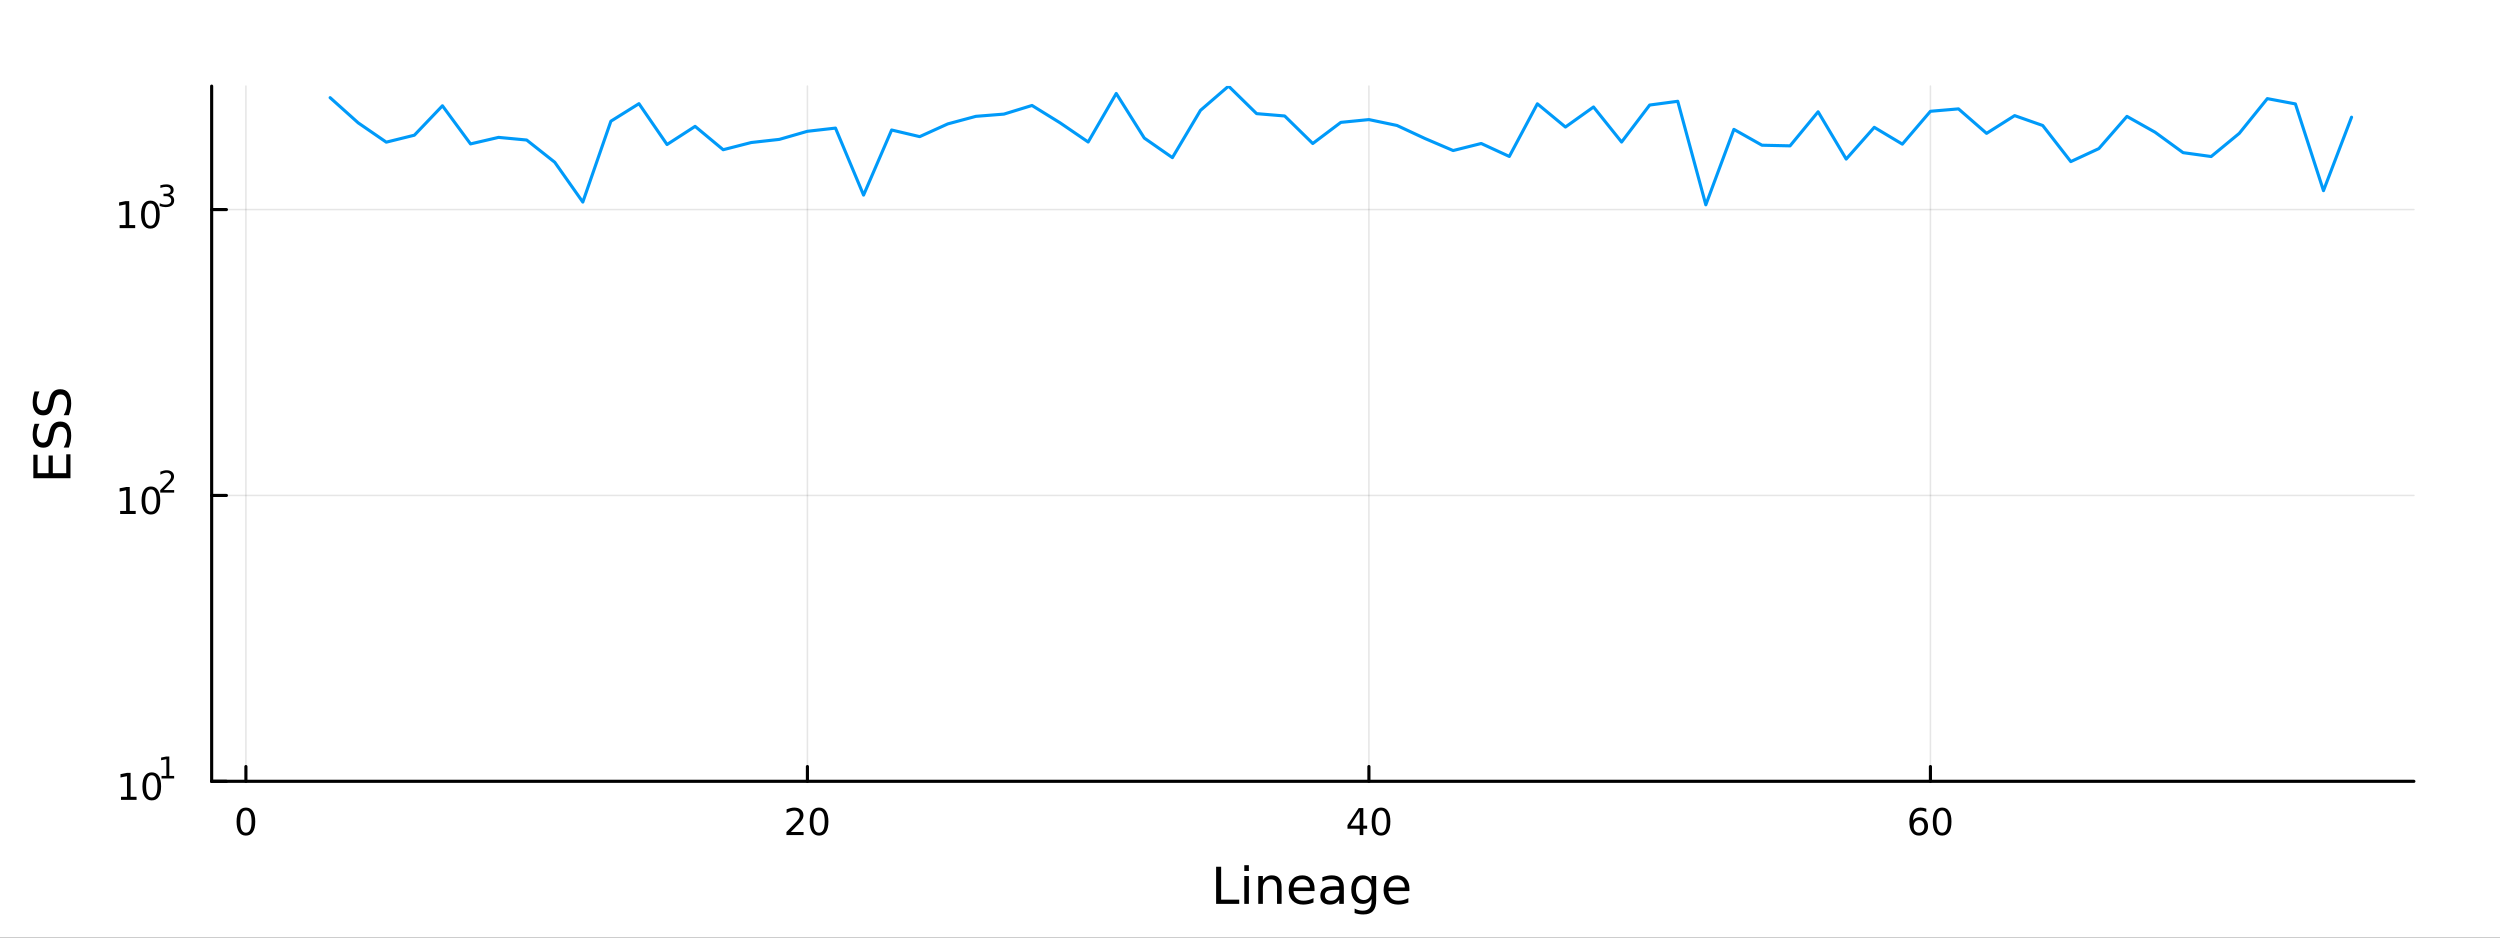 <?xml version="1.0" encoding="utf-8"?>
<svg xmlns="http://www.w3.org/2000/svg" xmlns:xlink="http://www.w3.org/1999/xlink" width="800" height="300" viewBox="0 0 3200 1200">
<rect x="0" y="0" width="3200" height="1200" fill="#333333" stroke="none"/>
<defs>
  <clipPath id="clip120">
    <rect x="0" y="0" width="3200" height="1200"/>
  </clipPath>
</defs>
<path clip-path="url(#clip120)" d="M0 1200 L3200 1200 L3200 0 L0 0  Z" fill="#ffffff" fill-rule="evenodd" fill-opacity="1"/>
<defs>
  <clipPath id="clip121">
    <rect x="640" y="0" width="2241" height="1200"/>
  </clipPath>
</defs>
<path clip-path="url(#clip120)" d="M270.918 1000.1 L3089.76 1000.1 L3089.76 110.236 L270.918 110.236  Z" fill="#ffffff" fill-rule="evenodd" fill-opacity="1"/>
<defs>
  <clipPath id="clip122">
    <rect x="270" y="110" width="2820" height="891"/>
  </clipPath>
</defs>
<polyline clip-path="url(#clip122)" style="stroke:#000000; stroke-linecap:round; stroke-linejoin:round; stroke-width:2; stroke-opacity:0.1; fill:none" points="314.76,1000.1 314.76,110.236 "/>
<polyline clip-path="url(#clip122)" style="stroke:#000000; stroke-linecap:round; stroke-linejoin:round; stroke-width:2; stroke-opacity:0.1; fill:none" points="1033.49,1000.1 1033.49,110.236 "/>
<polyline clip-path="url(#clip122)" style="stroke:#000000; stroke-linecap:round; stroke-linejoin:round; stroke-width:2; stroke-opacity:0.1; fill:none" points="1752.21,1000.1 1752.21,110.236 "/>
<polyline clip-path="url(#clip122)" style="stroke:#000000; stroke-linecap:round; stroke-linejoin:round; stroke-width:2; stroke-opacity:0.1; fill:none" points="2470.94,1000.1 2470.94,110.236 "/>
<polyline clip-path="url(#clip120)" style="stroke:#000000; stroke-linecap:round; stroke-linejoin:round; stroke-width:4; stroke-opacity:1; fill:none" points="270.918,1000.1 3089.76,1000.1 "/>
<polyline clip-path="url(#clip120)" style="stroke:#000000; stroke-linecap:round; stroke-linejoin:round; stroke-width:4; stroke-opacity:1; fill:none" points="314.76,1000.1 314.76,981.2 "/>
<polyline clip-path="url(#clip120)" style="stroke:#000000; stroke-linecap:round; stroke-linejoin:round; stroke-width:4; stroke-opacity:1; fill:none" points="1033.49,1000.1 1033.49,981.2 "/>
<polyline clip-path="url(#clip120)" style="stroke:#000000; stroke-linecap:round; stroke-linejoin:round; stroke-width:4; stroke-opacity:1; fill:none" points="1752.21,1000.1 1752.21,981.2 "/>
<polyline clip-path="url(#clip120)" style="stroke:#000000; stroke-linecap:round; stroke-linejoin:round; stroke-width:4; stroke-opacity:1; fill:none" points="2470.94,1000.1 2470.94,981.2 "/>
<path clip-path="url(#clip120)" d="M314.76 1037.42 Q311.149 1037.42 309.32 1040.98 Q307.515 1044.52 307.515 1051.65 Q307.515 1058.76 309.32 1062.32 Q311.149 1065.87 314.76 1065.87 Q318.394 1065.87 320.2 1062.32 Q322.028 1058.76 322.028 1051.65 Q322.028 1044.52 320.2 1040.98 Q318.394 1037.42 314.76 1037.42 M314.76 1033.71 Q320.57 1033.71 323.626 1038.32 Q326.704 1042.9 326.704 1051.65 Q326.704 1060.38 323.626 1064.99 Q320.57 1069.57 314.76 1069.57 Q308.95 1069.57 305.871 1064.99 Q302.816 1060.38 302.816 1051.65 Q302.816 1042.9 305.871 1038.32 Q308.95 1033.71 314.76 1033.71 Z" fill="#000000" fill-rule="nonzero" fill-opacity="1" /><path clip-path="url(#clip120)" d="M1012.26 1064.96 L1028.58 1064.96 L1028.58 1068.9 L1006.63 1068.9 L1006.63 1064.96 Q1009.3 1062.21 1013.88 1057.58 Q1018.49 1052.93 1019.67 1051.58 Q1021.91 1049.06 1022.79 1047.32 Q1023.7 1045.56 1023.7 1043.87 Q1023.7 1041.12 1021.75 1039.38 Q1019.83 1037.65 1016.73 1037.65 Q1014.53 1037.65 1012.07 1038.41 Q1009.64 1039.18 1006.87 1040.73 L1006.87 1036 Q1009.69 1034.87 1012.14 1034.29 Q1014.6 1033.71 1016.63 1033.71 Q1022.01 1033.71 1025.2 1036.4 Q1028.39 1039.08 1028.39 1043.57 Q1028.39 1045.7 1027.58 1047.62 Q1026.8 1049.52 1024.69 1052.12 Q1024.11 1052.79 1021.01 1056 Q1017.91 1059.2 1012.26 1064.96 Z" fill="#000000" fill-rule="nonzero" fill-opacity="1" /><path clip-path="url(#clip120)" d="M1048.39 1037.42 Q1044.78 1037.42 1042.95 1040.98 Q1041.15 1044.52 1041.15 1051.65 Q1041.15 1058.76 1042.95 1062.32 Q1044.78 1065.87 1048.39 1065.87 Q1052.03 1065.87 1053.83 1062.32 Q1055.66 1058.76 1055.66 1051.65 Q1055.66 1044.52 1053.83 1040.98 Q1052.03 1037.42 1048.39 1037.42 M1048.39 1033.71 Q1054.2 1033.71 1057.26 1038.32 Q1060.34 1042.9 1060.34 1051.65 Q1060.34 1060.38 1057.26 1064.99 Q1054.2 1069.57 1048.39 1069.57 Q1042.58 1069.57 1039.51 1064.99 Q1036.45 1060.38 1036.45 1051.65 Q1036.45 1042.9 1039.51 1038.32 Q1042.58 1033.71 1048.39 1033.71 Z" fill="#000000" fill-rule="nonzero" fill-opacity="1" /><path clip-path="url(#clip120)" d="M1740.38 1038.41 L1728.58 1056.86 L1740.38 1056.86 L1740.38 1038.41 M1739.16 1034.34 L1745.04 1034.34 L1745.04 1056.86 L1749.97 1056.86 L1749.97 1060.75 L1745.04 1060.75 L1745.04 1068.9 L1740.38 1068.9 L1740.38 1060.75 L1724.78 1060.75 L1724.78 1056.24 L1739.16 1034.34 Z" fill="#000000" fill-rule="nonzero" fill-opacity="1" /><path clip-path="url(#clip120)" d="M1767.7 1037.42 Q1764.09 1037.42 1762.26 1040.98 Q1760.45 1044.52 1760.45 1051.65 Q1760.45 1058.76 1762.26 1062.32 Q1764.09 1065.87 1767.7 1065.87 Q1771.33 1065.87 1773.14 1062.32 Q1774.97 1058.76 1774.97 1051.65 Q1774.97 1044.52 1773.14 1040.98 Q1771.33 1037.42 1767.7 1037.42 M1767.7 1033.71 Q1773.51 1033.71 1776.57 1038.32 Q1779.64 1042.9 1779.64 1051.65 Q1779.64 1060.38 1776.57 1064.99 Q1773.51 1069.57 1767.7 1069.57 Q1761.89 1069.57 1758.81 1064.99 Q1755.76 1060.38 1755.76 1051.65 Q1755.76 1042.9 1758.81 1038.32 Q1761.89 1033.71 1767.7 1033.71 Z" fill="#000000" fill-rule="nonzero" fill-opacity="1" /><path clip-path="url(#clip120)" d="M2456.35 1049.75 Q2453.2 1049.75 2451.35 1051.91 Q2449.52 1054.06 2449.52 1057.81 Q2449.52 1061.54 2451.35 1063.71 Q2453.2 1065.87 2456.35 1065.87 Q2459.49 1065.87 2461.32 1063.71 Q2463.17 1061.54 2463.17 1057.81 Q2463.17 1054.06 2461.32 1051.91 Q2459.49 1049.75 2456.35 1049.75 M2465.63 1035.1 L2465.63 1039.36 Q2463.87 1038.53 2462.06 1038.09 Q2460.28 1037.65 2458.52 1037.65 Q2453.89 1037.65 2451.44 1040.77 Q2449.01 1043.9 2448.66 1050.22 Q2450.03 1048.2 2452.09 1047.14 Q2454.15 1046.05 2456.62 1046.05 Q2461.83 1046.05 2464.84 1049.22 Q2467.87 1052.37 2467.87 1057.81 Q2467.87 1063.13 2464.72 1066.35 Q2461.58 1069.57 2456.35 1069.57 Q2450.35 1069.57 2447.18 1064.99 Q2444.01 1060.38 2444.01 1051.65 Q2444.01 1043.46 2447.9 1038.6 Q2451.79 1033.71 2458.34 1033.71 Q2460.1 1033.71 2461.88 1034.06 Q2463.68 1034.41 2465.63 1035.1 Z" fill="#000000" fill-rule="nonzero" fill-opacity="1" /><path clip-path="url(#clip120)" d="M2485.93 1037.42 Q2482.32 1037.42 2480.49 1040.98 Q2478.68 1044.52 2478.68 1051.65 Q2478.68 1058.76 2480.49 1062.32 Q2482.32 1065.87 2485.93 1065.87 Q2489.56 1065.87 2491.37 1062.32 Q2493.2 1058.76 2493.2 1051.65 Q2493.2 1044.52 2491.37 1040.98 Q2489.56 1037.42 2485.93 1037.42 M2485.93 1033.71 Q2491.74 1033.71 2494.79 1038.32 Q2497.87 1042.9 2497.87 1051.65 Q2497.87 1060.38 2494.79 1064.99 Q2491.74 1069.57 2485.93 1069.57 Q2480.12 1069.57 2477.04 1064.99 Q2473.98 1060.38 2473.98 1051.65 Q2473.98 1042.9 2477.04 1038.32 Q2480.12 1033.71 2485.93 1033.71 Z" fill="#000000" fill-rule="nonzero" fill-opacity="1" /><path clip-path="url(#clip120)" d="M1556.64 1109.44 L1563.07 1109.44 L1563.07 1151.55 L1586.21 1151.55 L1586.21 1156.96 L1556.64 1156.96 L1556.64 1109.44 Z" fill="#000000" fill-rule="nonzero" fill-opacity="1" /><path clip-path="url(#clip120)" d="M1592.7 1121.31 L1598.56 1121.31 L1598.56 1156.96 L1592.7 1156.96 L1592.7 1121.31 M1592.7 1107.44 L1598.56 1107.44 L1598.56 1114.85 L1592.7 1114.85 L1592.7 1107.44 Z" fill="#000000" fill-rule="nonzero" fill-opacity="1" /><path clip-path="url(#clip120)" d="M1640.44 1135.45 L1640.44 1156.96 L1634.59 1156.96 L1634.59 1135.64 Q1634.59 1130.58 1632.61 1128.06 Q1630.64 1125.55 1626.69 1125.55 Q1621.95 1125.55 1619.21 1128.57 Q1616.48 1131.59 1616.48 1136.81 L1616.48 1156.96 L1610.59 1156.96 L1610.59 1121.31 L1616.48 1121.31 L1616.48 1126.85 Q1618.58 1123.64 1621.41 1122.05 Q1624.27 1120.45 1628 1120.45 Q1634.14 1120.45 1637.29 1124.27 Q1640.44 1128.06 1640.44 1135.45 Z" fill="#000000" fill-rule="nonzero" fill-opacity="1" /><path clip-path="url(#clip120)" d="M1682.62 1137.67 L1682.62 1140.54 L1655.69 1140.54 Q1656.07 1146.59 1659.32 1149.77 Q1662.6 1152.92 1668.42 1152.92 Q1671.79 1152.92 1674.95 1152.09 Q1678.13 1151.26 1681.25 1149.61 L1681.25 1155.15 Q1678.1 1156.48 1674.79 1157.18 Q1671.48 1157.88 1668.07 1157.88 Q1659.54 1157.88 1654.54 1152.92 Q1649.58 1147.95 1649.58 1139.49 Q1649.58 1130.74 1654.29 1125.61 Q1659.03 1120.45 1667.05 1120.45 Q1674.25 1120.45 1678.42 1125.1 Q1682.62 1129.72 1682.62 1137.67 M1676.76 1135.95 Q1676.7 1131.15 1674.05 1128.28 Q1671.44 1125.42 1667.12 1125.42 Q1662.21 1125.42 1659.25 1128.19 Q1656.33 1130.96 1655.88 1135.99 L1676.76 1135.95 Z" fill="#000000" fill-rule="nonzero" fill-opacity="1" /><path clip-path="url(#clip120)" d="M1708.43 1139.04 Q1701.33 1139.04 1698.59 1140.67 Q1695.86 1142.29 1695.86 1146.2 Q1695.86 1149.32 1697.89 1151.17 Q1699.96 1152.98 1703.5 1152.98 Q1708.37 1152.98 1711.29 1149.55 Q1714.25 1146.08 1714.25 1140.35 L1714.25 1139.04 L1708.43 1139.04 M1720.11 1136.62 L1720.11 1156.96 L1714.25 1156.96 L1714.25 1151.55 Q1712.25 1154.8 1709.26 1156.36 Q1706.27 1157.88 1701.94 1157.88 Q1696.46 1157.88 1693.22 1154.83 Q1690 1151.74 1690 1146.59 Q1690 1140.57 1694.01 1137.51 Q1698.05 1134.46 1706.04 1134.46 L1714.25 1134.46 L1714.25 1133.89 Q1714.25 1129.84 1711.58 1127.65 Q1708.94 1125.42 1704.13 1125.42 Q1701.08 1125.42 1698.18 1126.15 Q1695.28 1126.88 1692.61 1128.35 L1692.61 1122.94 Q1695.83 1121.7 1698.85 1121.09 Q1701.87 1120.45 1704.74 1120.45 Q1712.47 1120.45 1716.29 1124.46 Q1720.11 1128.48 1720.11 1136.62 Z" fill="#000000" fill-rule="nonzero" fill-opacity="1" /><path clip-path="url(#clip120)" d="M1755.63 1138.72 Q1755.63 1132.36 1752.99 1128.86 Q1750.38 1125.36 1745.64 1125.36 Q1740.93 1125.36 1738.28 1128.86 Q1735.67 1132.36 1735.67 1138.72 Q1735.67 1145.06 1738.28 1148.56 Q1740.93 1152.06 1745.64 1152.06 Q1750.38 1152.06 1752.99 1148.56 Q1755.63 1145.06 1755.63 1138.72 M1761.49 1152.54 Q1761.49 1161.64 1757.45 1166.06 Q1753.4 1170.52 1745.06 1170.52 Q1741.98 1170.52 1739.24 1170.04 Q1736.5 1169.6 1733.92 1168.64 L1733.92 1162.95 Q1736.5 1164.35 1739.02 1165.01 Q1741.53 1165.68 1744.14 1165.68 Q1749.9 1165.68 1752.77 1162.66 Q1755.63 1159.67 1755.63 1153.59 L1755.63 1150.69 Q1753.82 1153.84 1750.98 1155.4 Q1748.15 1156.96 1744.2 1156.96 Q1737.65 1156.96 1733.64 1151.96 Q1729.63 1146.97 1729.63 1138.72 Q1729.63 1130.45 1733.64 1125.45 Q1737.65 1120.45 1744.2 1120.45 Q1748.15 1120.45 1750.98 1122.01 Q1753.82 1123.57 1755.63 1126.72 L1755.63 1121.31 L1761.49 1121.31 L1761.49 1152.54 Z" fill="#000000" fill-rule="nonzero" fill-opacity="1" /><path clip-path="url(#clip120)" d="M1804.04 1137.67 L1804.04 1140.54 L1777.12 1140.54 Q1777.5 1146.59 1780.74 1149.77 Q1784.02 1152.92 1789.85 1152.92 Q1793.22 1152.92 1796.37 1152.09 Q1799.55 1151.26 1802.67 1149.61 L1802.67 1155.15 Q1799.52 1156.48 1796.21 1157.18 Q1792.9 1157.88 1789.5 1157.88 Q1780.97 1157.88 1775.97 1152.92 Q1771 1147.95 1771 1139.49 Q1771 1130.74 1775.71 1125.61 Q1780.46 1120.45 1788.48 1120.45 Q1795.67 1120.45 1799.84 1125.1 Q1804.04 1129.72 1804.04 1137.67 M1798.19 1135.95 Q1798.12 1131.15 1795.48 1128.28 Q1792.87 1125.42 1788.54 1125.42 Q1783.64 1125.42 1780.68 1128.19 Q1777.75 1130.96 1777.31 1135.99 L1798.19 1135.95 Z" fill="#000000" fill-rule="nonzero" fill-opacity="1" /><polyline clip-path="url(#clip122)" style="stroke:#000000; stroke-linecap:round; stroke-linejoin:round; stroke-width:2; stroke-opacity:0.1; fill:none" points="270.918,1000.1 3089.76,1000.1 "/>
<polyline clip-path="url(#clip122)" style="stroke:#000000; stroke-linecap:round; stroke-linejoin:round; stroke-width:2; stroke-opacity:0.1; fill:none" points="270.918,634.176 3089.76,634.176 "/>
<polyline clip-path="url(#clip122)" style="stroke:#000000; stroke-linecap:round; stroke-linejoin:round; stroke-width:2; stroke-opacity:0.1; fill:none" points="270.918,268.254 3089.76,268.254 "/>
<polyline clip-path="url(#clip120)" style="stroke:#000000; stroke-linecap:round; stroke-linejoin:round; stroke-width:4; stroke-opacity:1; fill:none" points="270.918,1000.1 270.918,110.236 "/>
<polyline clip-path="url(#clip120)" style="stroke:#000000; stroke-linecap:round; stroke-linejoin:round; stroke-width:4; stroke-opacity:1; fill:none" points="270.918,1000.1 289.815,1000.1 "/>
<polyline clip-path="url(#clip120)" style="stroke:#000000; stroke-linecap:round; stroke-linejoin:round; stroke-width:4; stroke-opacity:1; fill:none" points="270.918,634.176 289.815,634.176 "/>
<polyline clip-path="url(#clip120)" style="stroke:#000000; stroke-linecap:round; stroke-linejoin:round; stroke-width:4; stroke-opacity:1; fill:none" points="270.918,268.254 289.815,268.254 "/>
<path clip-path="url(#clip120)" d="M154.902 1019.89 L162.54 1019.89 L162.54 993.525 L154.23 995.191 L154.23 990.932 L162.494 989.265 L167.17 989.265 L167.17 1019.89 L174.809 1019.89 L174.809 1023.83 L154.902 1023.83 L154.902 1019.89 Z" fill="#000000" fill-rule="nonzero" fill-opacity="1" /><path clip-path="url(#clip120)" d="M194.253 992.344 Q190.642 992.344 188.813 995.909 Q187.008 999.45 187.008 1006.58 Q187.008 1013.69 188.813 1017.25 Q190.642 1020.79 194.253 1020.79 Q197.887 1020.79 199.693 1017.25 Q201.522 1013.69 201.522 1006.58 Q201.522 999.45 199.693 995.909 Q197.887 992.344 194.253 992.344 M194.253 988.64 Q200.063 988.64 203.119 993.247 Q206.198 997.83 206.198 1006.58 Q206.198 1015.31 203.119 1019.91 Q200.063 1024.5 194.253 1024.5 Q188.443 1024.5 185.364 1019.91 Q182.309 1015.31 182.309 1006.58 Q182.309 997.83 185.364 993.247 Q188.443 988.64 194.253 988.64 Z" fill="#000000" fill-rule="nonzero" fill-opacity="1" /><path clip-path="url(#clip120)" d="M206.743 993.218 L212.95 993.218 L212.95 971.796 L206.198 973.15 L206.198 969.689 L212.912 968.335 L216.711 968.335 L216.711 993.218 L222.918 993.218 L222.918 996.415 L206.743 996.415 L206.743 993.218 Z" fill="#000000" fill-rule="nonzero" fill-opacity="1" /><path clip-path="url(#clip120)" d="M153.792 653.968 L161.431 653.968 L161.431 627.603 L153.121 629.269 L153.121 625.01 L161.384 623.343 L166.06 623.343 L166.06 653.968 L173.699 653.968 L173.699 657.903 L153.792 657.903 L153.792 653.968 Z" fill="#000000" fill-rule="nonzero" fill-opacity="1" /><path clip-path="url(#clip120)" d="M193.143 626.422 Q189.532 626.422 187.704 629.987 Q185.898 633.529 185.898 640.658 Q185.898 647.765 187.704 651.329 Q189.532 654.871 193.143 654.871 Q196.778 654.871 198.583 651.329 Q200.412 647.765 200.412 640.658 Q200.412 633.529 198.583 629.987 Q196.778 626.422 193.143 626.422 M193.143 622.718 Q198.954 622.718 202.009 627.325 Q205.088 631.908 205.088 640.658 Q205.088 649.385 202.009 653.991 Q198.954 658.575 193.143 658.575 Q187.333 658.575 184.255 653.991 Q181.199 649.385 181.199 640.658 Q181.199 631.908 184.255 627.325 Q187.333 622.718 193.143 622.718 Z" fill="#000000" fill-rule="nonzero" fill-opacity="1" /><path clip-path="url(#clip120)" d="M209.658 627.296 L222.918 627.296 L222.918 630.493 L205.088 630.493 L205.088 627.296 Q207.251 625.058 210.975 621.296 Q214.717 617.516 215.677 616.425 Q217.501 614.375 218.216 612.964 Q218.949 611.535 218.949 610.162 Q218.949 607.924 217.369 606.513 Q215.808 605.103 213.288 605.103 Q211.501 605.103 209.508 605.723 Q207.533 606.344 205.276 607.604 L205.276 603.767 Q207.57 602.846 209.564 602.375 Q211.558 601.905 213.213 601.905 Q217.576 601.905 220.172 604.087 Q222.767 606.269 222.767 609.917 Q222.767 611.648 222.109 613.209 Q221.469 614.751 219.758 616.857 Q219.288 617.403 216.767 620.017 Q214.247 622.613 209.658 627.296 Z" fill="#000000" fill-rule="nonzero" fill-opacity="1" /><path clip-path="url(#clip120)" d="M153.134 288.046 L160.772 288.046 L160.772 261.681 L152.462 263.347 L152.462 259.088 L160.726 257.421 L165.402 257.421 L165.402 288.046 L173.041 288.046 L173.041 291.981 L153.134 291.981 L153.134 288.046 Z" fill="#000000" fill-rule="nonzero" fill-opacity="1" /><path clip-path="url(#clip120)" d="M192.485 260.5 Q188.874 260.5 187.045 264.065 Q185.24 267.607 185.24 274.736 Q185.24 281.843 187.045 285.407 Q188.874 288.949 192.485 288.949 Q196.119 288.949 197.925 285.407 Q199.754 281.843 199.754 274.736 Q199.754 267.607 197.925 264.065 Q196.119 260.5 192.485 260.5 M192.485 256.796 Q198.295 256.796 201.351 261.403 Q204.43 265.986 204.43 274.736 Q204.43 283.463 201.351 288.069 Q198.295 292.653 192.485 292.653 Q186.675 292.653 183.596 288.069 Q180.541 283.463 180.541 274.736 Q180.541 265.986 183.596 261.403 Q186.675 256.796 192.485 256.796 Z" fill="#000000" fill-rule="nonzero" fill-opacity="1" /><path clip-path="url(#clip120)" d="M217.125 249.431 Q219.852 250.014 221.375 251.857 Q222.918 253.7 222.918 256.409 Q222.918 260.565 220.059 262.841 Q217.2 265.117 211.934 265.117 Q210.166 265.117 208.285 264.759 Q206.423 264.421 204.43 263.725 L204.43 260.057 Q206.009 260.979 207.89 261.449 Q209.771 261.919 211.821 261.919 Q215.395 261.919 217.256 260.509 Q219.137 259.098 219.137 256.409 Q219.137 253.926 217.388 252.534 Q215.658 251.124 212.555 251.124 L209.282 251.124 L209.282 248.001 L212.705 248.001 Q215.507 248.001 216.993 246.892 Q218.479 245.763 218.479 243.657 Q218.479 241.494 216.937 240.347 Q215.413 239.181 212.555 239.181 Q210.994 239.181 209.207 239.519 Q207.42 239.858 205.276 240.572 L205.276 237.187 Q207.439 236.585 209.32 236.284 Q211.219 235.983 212.893 235.983 Q217.219 235.983 219.739 237.958 Q222.259 239.914 222.259 243.262 Q222.259 245.594 220.924 247.212 Q219.589 248.81 217.125 249.431 Z" fill="#000000" fill-rule="nonzero" fill-opacity="1" /><path clip-path="url(#clip120)" d="M42.686 612.124 L42.686 582.078 L48.097 582.078 L48.097 605.695 L62.165 605.695 L62.165 583.065 L67.576 583.065 L67.576 605.695 L84.795 605.695 L84.795 581.505 L90.206 581.505 L90.206 612.124 L42.686 612.124 Z" fill="#000000" fill-rule="nonzero" fill-opacity="1" /><path clip-path="url(#clip120)" d="M44.246 542.451 L50.516 542.451 Q48.766 546.112 47.906 549.358 Q47.047 552.605 47.047 555.628 Q47.047 560.88 49.084 563.745 Q51.121 566.577 54.877 566.577 Q58.028 566.577 59.651 564.7 Q61.242 562.79 62.229 557.506 L63.025 553.623 Q64.393 546.43 67.863 543.024 Q71.3 539.587 77.093 539.587 Q84 539.587 87.564 544.234 Q91.129 548.849 91.129 557.793 Q91.129 561.167 90.365 564.986 Q89.602 568.774 88.106 572.848 L81.485 572.848 Q83.681 568.933 84.795 565.177 Q85.909 561.421 85.909 557.793 Q85.909 552.286 83.745 549.295 Q81.581 546.303 77.57 546.303 Q74.069 546.303 72.096 548.467 Q70.123 550.6 69.136 555.501 L68.372 559.416 Q66.94 566.609 63.884 569.824 Q60.828 573.039 55.386 573.039 Q49.084 573.039 45.455 568.615 Q41.827 564.159 41.827 556.361 Q41.827 553.019 42.432 549.549 Q43.036 546.08 44.246 542.451 Z" fill="#000000" fill-rule="nonzero" fill-opacity="1" /><path clip-path="url(#clip120)" d="M44.246 501.074 L50.516 501.074 Q48.766 504.735 47.906 507.981 Q47.047 511.228 47.047 514.251 Q47.047 519.503 49.084 522.368 Q51.121 525.2 54.877 525.2 Q58.028 525.2 59.651 523.323 Q61.242 521.413 62.229 516.129 L63.025 512.246 Q64.393 505.053 67.863 501.647 Q71.3 498.21 77.093 498.21 Q84 498.21 87.564 502.857 Q91.129 507.472 91.129 516.416 Q91.129 519.79 90.365 523.609 Q89.602 527.397 88.106 531.471 L81.485 531.471 Q83.681 527.556 84.795 523.8 Q85.909 520.044 85.909 516.416 Q85.909 510.909 83.745 507.918 Q81.581 504.926 77.57 504.926 Q74.069 504.926 72.096 507.09 Q70.123 509.222 69.136 514.124 L68.372 518.039 Q66.94 525.232 63.884 528.447 Q60.828 531.662 55.386 531.662 Q49.084 531.662 45.455 527.237 Q41.827 522.781 41.827 514.983 Q41.827 511.641 42.432 508.172 Q43.036 504.703 44.246 501.074 Z" fill="#000000" fill-rule="nonzero" fill-opacity="1" /><polyline clip-path="url(#clip122)" style="stroke:#009af9; stroke-linecap:round; stroke-linejoin:round; stroke-width:4; stroke-opacity:1; fill:none" points="422.569,125.034 458.505,157.256 494.442,181.962 530.378,173.058 566.314,135.392 602.251,184.204 638.187,175.844 674.123,179.224 710.06,207.65 745.996,258.642 781.932,155.128 817.869,132.704 853.805,184.983 889.741,161.748 925.678,191.642 961.614,182.423 997.55,178.409 1033.49,168.052 1069.42,163.97 1105.36,249.716 1141.3,166.403 1177.23,174.896 1213.17,158.591 1249.1,148.913 1285.04,146.049 1320.98,134.999 1356.91,157.222 1392.85,181.767 1428.79,119.641 1464.72,176.745 1500.66,201.763 1536.6,141.271 1572.53,110.236 1608.47,145.462 1644.4,148.449 1680.34,183.691 1716.28,156.642 1752.21,153.074 1788.15,160.599 1824.09,177.346 1860.02,192.702 1895.96,183.67 1931.9,200.246 1967.83,132.875 2003.77,162.585 2039.7,136.946 2075.64,181.801 2111.58,134.456 2147.51,129.652 2183.45,262.159 2219.39,165.604 2255.32,185.874 2291.26,186.68 2327.19,143.088 2363.13,203.605 2399.07,162.986 2435,184.485 2470.94,142.45 2506.88,139.359 2542.81,170.686 2578.75,147.981 2614.69,160.645 2650.62,206.837 2686.56,190.196 2722.49,148.98 2758.43,169.203 2794.37,195.392 2830.3,200.348 2866.24,170.737 2902.18,126.24 2938.11,133.011 2974.05,244.043 3009.99,150.009 "/>
</svg>
